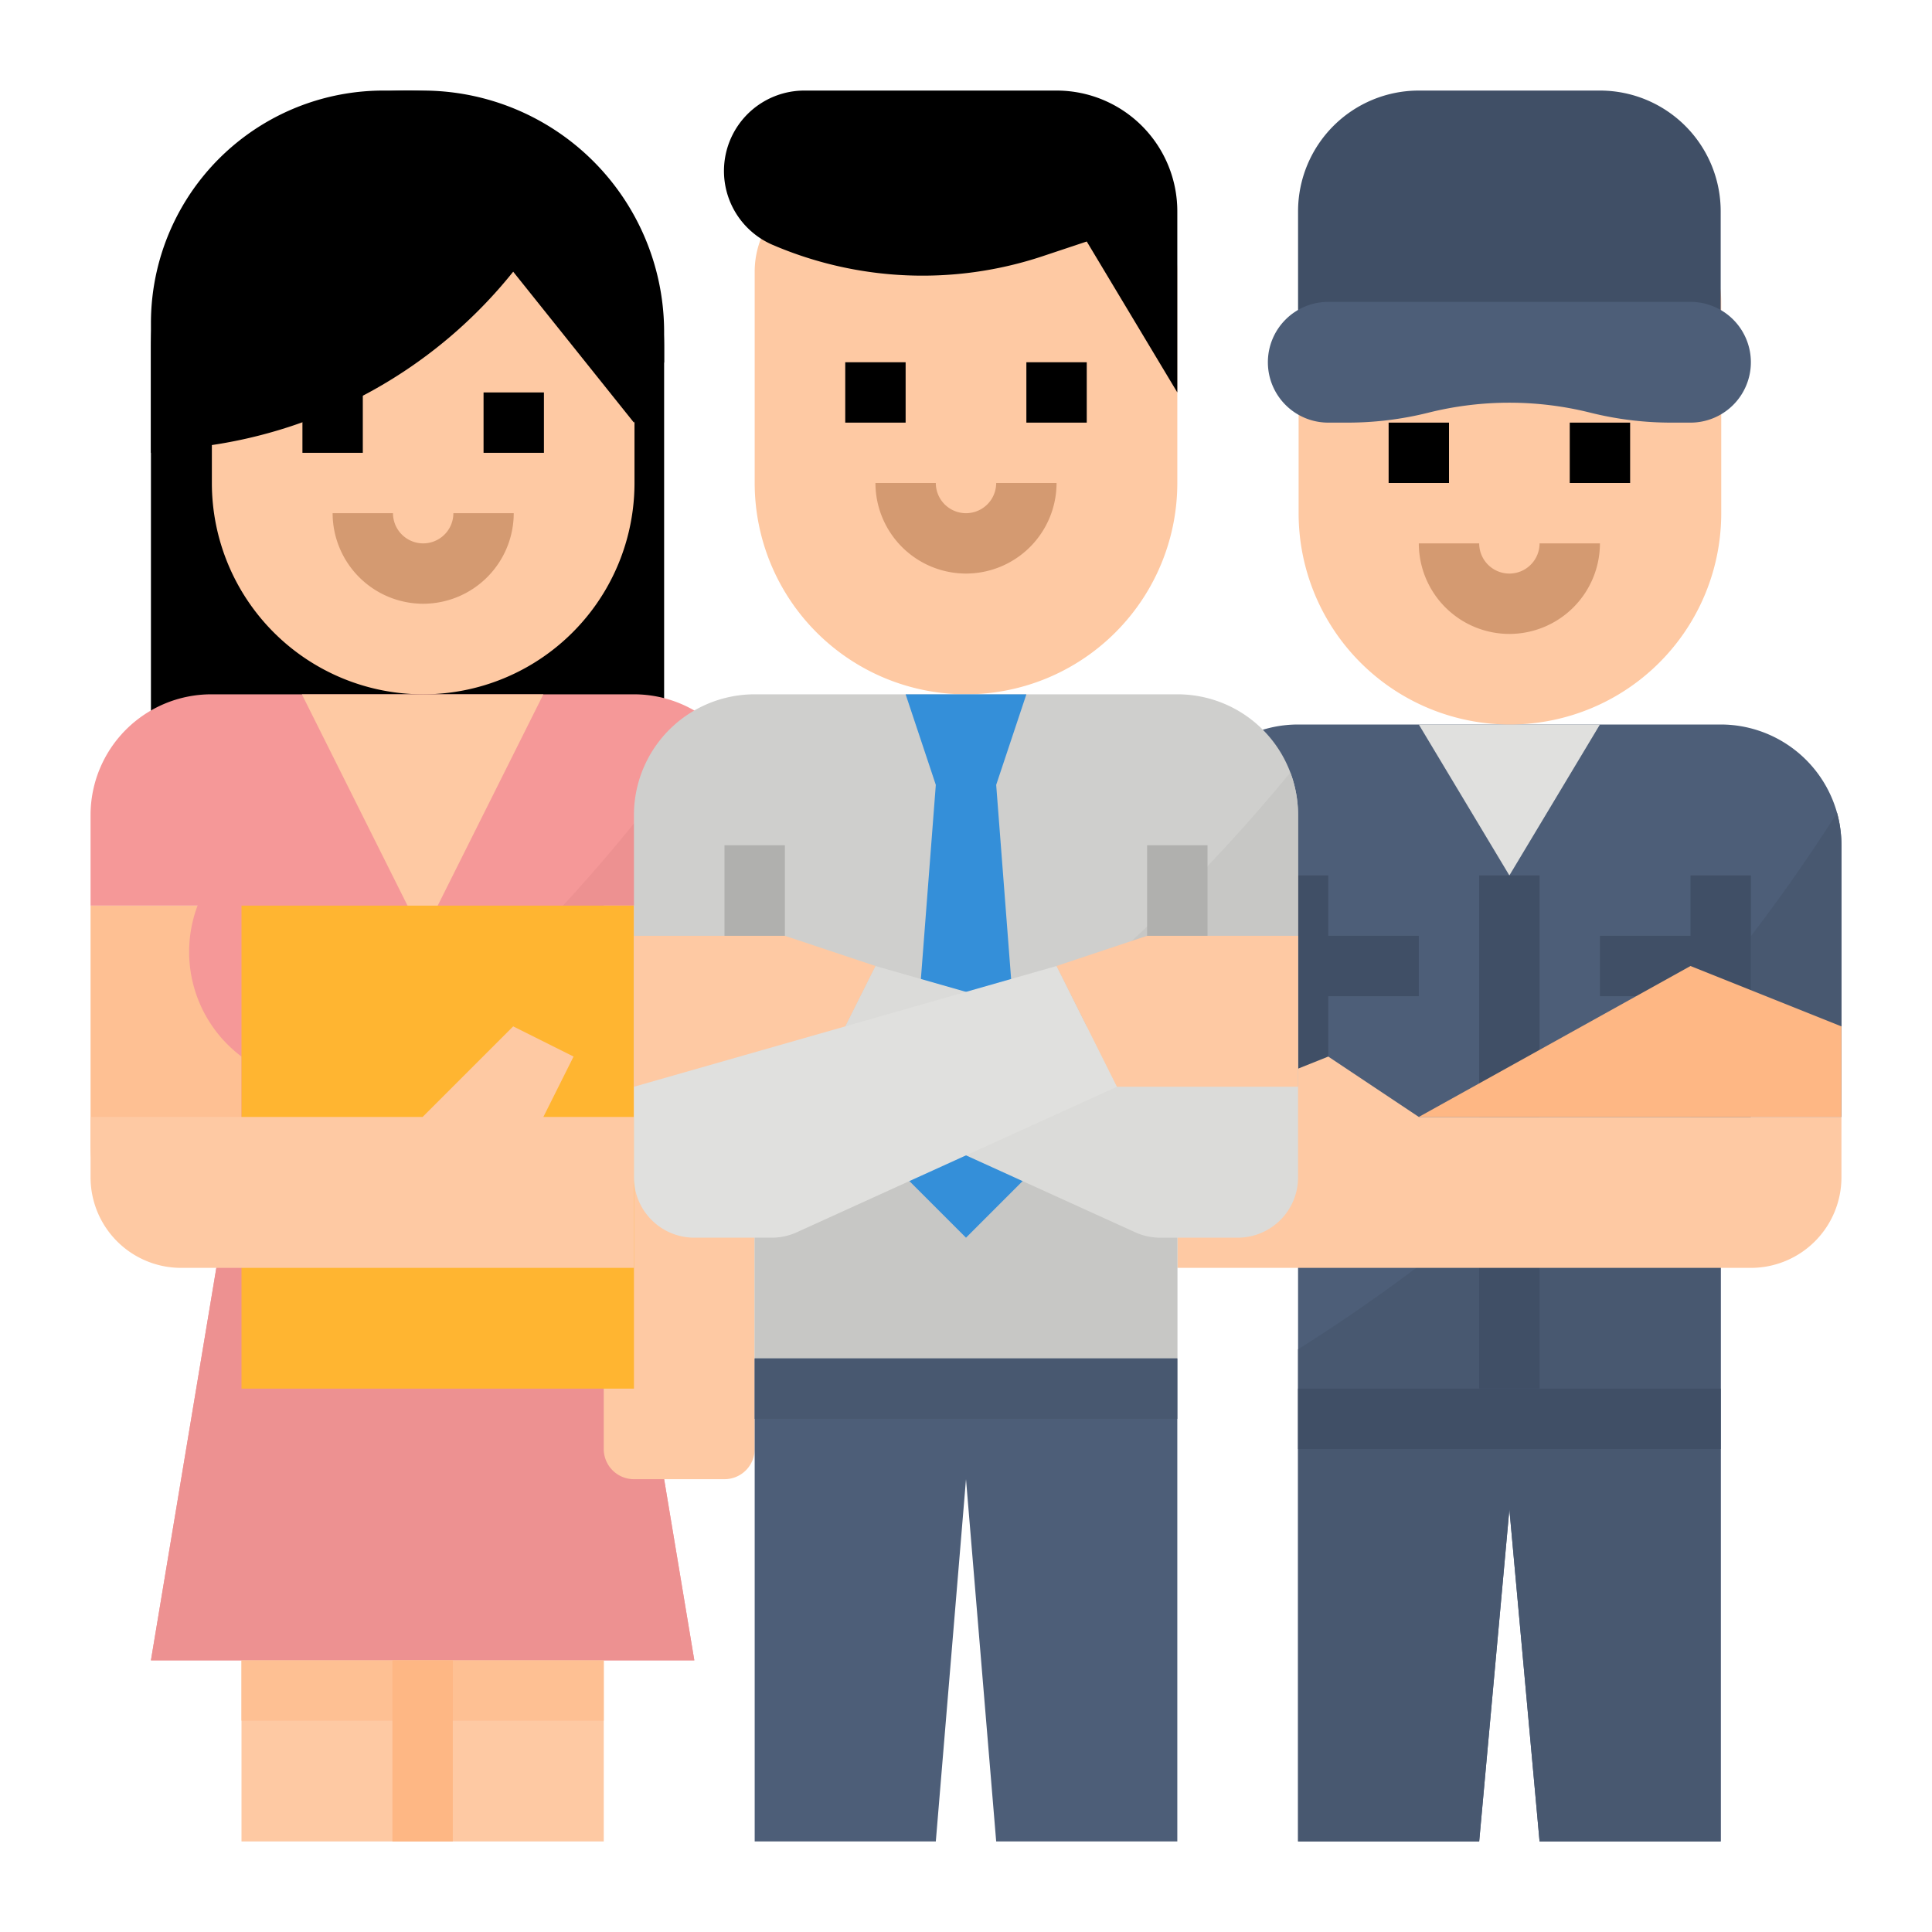 <?xml version="1.0"?>
<svg xmlns="http://www.w3.org/2000/svg" height="512" viewBox="0 0 512 512" width="512" class=""><g><g id="Flat"><path d="m488 224v72h-32v192h-48l-8-88-8 88h-48v-192h-32v-72a32 32 0 0 1 32-32h112a32.026 32.026 0 0 1 30.84 23.42 32.366 32.366 0 0 1 1.16 8.58z" fill="#4d5e78" data-original="#4D5E78" class=""/><path d="m488 224v72h-32v192h-48l-8-88-8 88h-48v-130.42a459.486 459.486 0 0 0 142.84-142.16 32.366 32.366 0 0 1 1.16 8.58z" fill="#485870" data-original="#485870" class=""/><path d="m376 192 24 40 24-40z" fill="#e0e0de" data-original="#E0E0DE" class=""/><g fill="#404f66"><path d="m392 232h16v136h-16z" data-original="#404F66" class=""/><path d="m424 248h32v16h-32z" data-original="#404F66" class=""/><path d="m344 248h32v16h-32z" data-original="#404F66" class=""/><path d="m336 232h16v88h-16z" data-original="#404F66" class=""/><path d="m448 232h16v88h-16z" data-original="#404F66" class=""/></g><path d="m400.147 192a56 56 0 0 1 -56-56v-56a24 24 0 0 1 24-24h64a24 24 0 0 1 24 24v56a56 56 0 0 1 -56 56z" fill="#fec9a3" data-original="#FEC9A3" class="" style="fill:#FEC9A3"/><path d="m456 88h-112v-32a32 32 0 0 1 32-32h48a32 32 0 0 1 32 32z" fill="#404f66" data-original="#404F66" class=""/><path d="m448 112h-5.117a88.356 88.356 0 0 1 -21.441-2.64 88.42 88.42 0 0 0 -42.884 0 88.356 88.356 0 0 1 -21.441 2.64h-5.117a16 16 0 0 1 -16-16 16 16 0 0 1 16-16h96a16 16 0 0 1 16 16 16 16 0 0 1 -16 16z" fill="#4d5e78" data-original="#4D5E78" class=""/><path d="m400 168a24.027 24.027 0 0 1 -24-24h16a8 8 0 0 0 16 0h16a24.027 24.027 0 0 1 -24 24z" fill="#f7ad7c" data-original="#F7AD7C" class="active-path" style="fill:#D49A71" data-old_color="#f7ad7c"/><path d="m368 112h16v16h-16z" fill="#92563a" data-original="#92563A" class="" data-old_color="#92563a" style="fill:#000000"/><path d="m416 112h16v16h-16z" fill="#92563a" data-original="#92563A" class="" data-old_color="#92563a" style="fill:#000000"/><path d="m344 368h112v16h-112z" fill="#404f66" data-original="#404F66" class=""/><path d="m448 256-72 40h112v-24z" fill="#feb784" data-original="#FEB784" class=""/><path d="m376 296-24-16-40 16v40h152a24 24 0 0 0 24-24v-16z" fill="#fec9a3" data-original="#FEC9A3" class="" style="fill:#FEC9A3"/><path d="m24 240h40a0 0 0 0 1 0 0v88a0 0 0 0 1 0 0h-16a24 24 0 0 1 -24-24v-64a0 0 0 0 1 0 0z" fill="#fec093" data-original="#FEC093"/><path d="m108 24a68 68 0 0 1 68 68v124a0 0 0 0 1 0 0h-136a0 0 0 0 1 0 0v-124a68 68 0 0 1 68-68z" fill="#92563a" data-original="#92563A" class="" data-old_color="#92563a" style="fill:#000000"/><path d="m80.147 56h64a24 24 0 0 1 24 24v48a56 56 0 0 1 -56 56 56 56 0 0 1 -56-56v-48a24 24 0 0 1 24-24z" fill="#fec9a3" data-original="#FEC9A3" class="" style="fill:#FEC9A3"/><path d="m40 120 13.171-1.646a126.1 126.1 0 0 0 82.829-46.354l32 40 8-16v-8a64 64 0 0 0 -64-64h-10.388a61.612 61.612 0 0 0 -38.489 13.5 61.615 61.615 0 0 0 -23.123 48.112z" fill="#92563a" data-original="#92563A" class="" data-old_color="#92563a" style="fill:#000000"/><path d="m64 440h48v48h-48z" fill="#fec9a3" data-original="#FEC9A3" class="" style="fill:#FEC9A3"/><path d="m112 440h48v48h-48z" fill="#fec9a3" data-original="#FEC9A3" class="" style="fill:#FEC9A3"/><path d="m64 224-3.716 3.716a34.692 34.692 0 0 0 3.716 52.284v16h96v-16a34.692 34.692 0 0 0 3.716-52.284l-3.716-3.716z" fill="#f59898" data-original="#F59898" class=""/><path d="m200 216v24h-40v56h-96v-56h-40v-24a32 32 0 0 1 32-32h112a32.006 32.006 0 0 1 32 32z" fill="#f59898" data-original="#F59898" class=""/><path d="m184 440h-144l20.93-125.59 3.07-18.41h96z" fill="#f59898" data-original="#F59898" class=""/><path d="m184 440h-144l20.93-125.59q13.37-8.67 26.32-18.41h72.75z" fill="#ed9191" data-original="#ED9191"/><path d="m200 216v24h-40v56h-72.75a457.112 457.112 0 0 0 101.03-104.75 31.924 31.924 0 0 1 11.72 24.75z" fill="#ed9191" data-original="#ED9191"/><path d="m192 392h-24a8 8 0 0 1 -8-8v-144h40v144a8 8 0 0 1 -8 8z" fill="#fec9a3" data-original="#FEC9A3" class="" style="fill:#FEC9A3"/><path d="m80 184 32 64 32-64z" fill="#fec9a3" data-original="#FEC9A3" class="" style="fill:#FEC9A3"/><path d="m112.147 160a24.027 24.027 0 0 1 -24-24h16a8 8 0 0 0 16 0h16a24.027 24.027 0 0 1 -24 24z" fill="#f7ad7c" data-original="#F7AD7C" class="active-path" style="fill:#D49A71" data-old_color="#f7ad7c"/><path d="m80.147 104h16v16h-16z" fill="#92563a" data-original="#92563A" class="" data-old_color="#92563a" style="fill:#000000"/><path d="m128.147 104h16v16h-16z" fill="#92563a" data-original="#92563A" class="" data-old_color="#92563a" style="fill:#000000"/><path d="m64 240h104v128h-104z" fill="#ffb531" data-original="#FFB531" class=""/><path d="m168 336h-120a24 24 0 0 1 -24-24v-16h88l24-24 16 8-8 16h24z" fill="#fec9a3" data-original="#FEC9A3" class="" style="fill:#FEC9A3"/><path d="m224 48h64a24 24 0 0 1 24 24v56a56 56 0 0 1 -56 56 56 56 0 0 1 -56-56v-56a24 24 0 0 1 24-24z" fill="#fec9a3" data-original="#FEC9A3" class="" style="fill:#FEC9A3"/><path d="m312 104-24-40-11.645 3.882a100.79 100.79 0 0 1 -71.578-2.982 21.313 21.313 0 0 1 -10.668-29.122 21.314 21.314 0 0 1 19.064-11.778h66.827a32 32 0 0 1 32 32z" fill="#f98500" data-original="#F98500" class="" data-old_color="#f98500" style="fill:#000000"/><path d="m344 216v72h-32v72h-112v-72h-32v-72a32 32 0 0 1 32-32h112a31.955 31.955 0 0 1 32 32z" fill="#cfcfcd" data-original="#CFCFCD" class=""/><path d="m344 216v72h-32v72h-112v-39.82c51.67-27.49 100.6-65.15 141.96-115.46a31.973 31.973 0 0 1 2.04 11.28z" fill="#c7c7c5" data-original="#C7C7C5" class=""/><path d="m256 152a24.027 24.027 0 0 1 -24-24h16a8 8 0 0 0 16 0h16a24.027 24.027 0 0 1 -24 24z" fill="#f7ad7c" data-original="#F7AD7C" class="active-path" style="fill:#D49A71" data-old_color="#f7ad7c"/><path d="m224 96h16v16h-16z" fill="#92563a" data-original="#92563A" class="" data-old_color="#92563a" style="fill:#000000"/><path d="m272 96h16v16h-16z" fill="#92563a" data-original="#92563A" class="" data-old_color="#92563a" style="fill:#000000"/><path d="m192 224h16v88h-16z" fill="#b0b0ae" data-original="#B0B0AE"/><path d="m304 224h16v88h-16z" fill="#b0b0ae" data-original="#B0B0AE"/><path d="m240 184 8 24-8 104 16 16 16-16-8-104 8-24z" fill="#348fd9" data-original="#348FD9" class=""/><path d="m312 488h-48l-8-96-8 96h-48v-128h112z" fill="#4d5e78" data-original="#4D5E78" class=""/><path d="m216 288 84.845 38.566a16 16 0 0 0 6.621 1.434h20.534a16 16 0 0 0 16-16v-24l-112-32z" fill="#dbdbd9" data-original="#DBDBD9" class="" style="fill:#DBDBD9"/><path d="m216 288h-48v-40h40l24 8z" fill="#fec9a3" data-original="#FEC9A3" class="" style="fill:#FEC9A3"/><path d="m296 288-84.845 38.566a16 16 0 0 1 -6.621 1.434h-20.534a16 16 0 0 1 -16-16v-24l112-32z" fill="#e0e0de" data-original="#E0E0DE" class=""/><path d="m296 288h48v-40h-40l-24 8z" fill="#fec9a3" data-original="#FEC9A3" class="" style="fill:#FEC9A3"/><path d="m64 440h96v16h-96z" fill="#fec093" data-original="#FEC093"/><path d="m104 440h16v48h-16z" fill="#feb784" data-original="#FEB784" class=""/><path d="m200 360h112v16h-112z" fill="#485870" data-original="#485870" class=""/></g></g> </svg>
